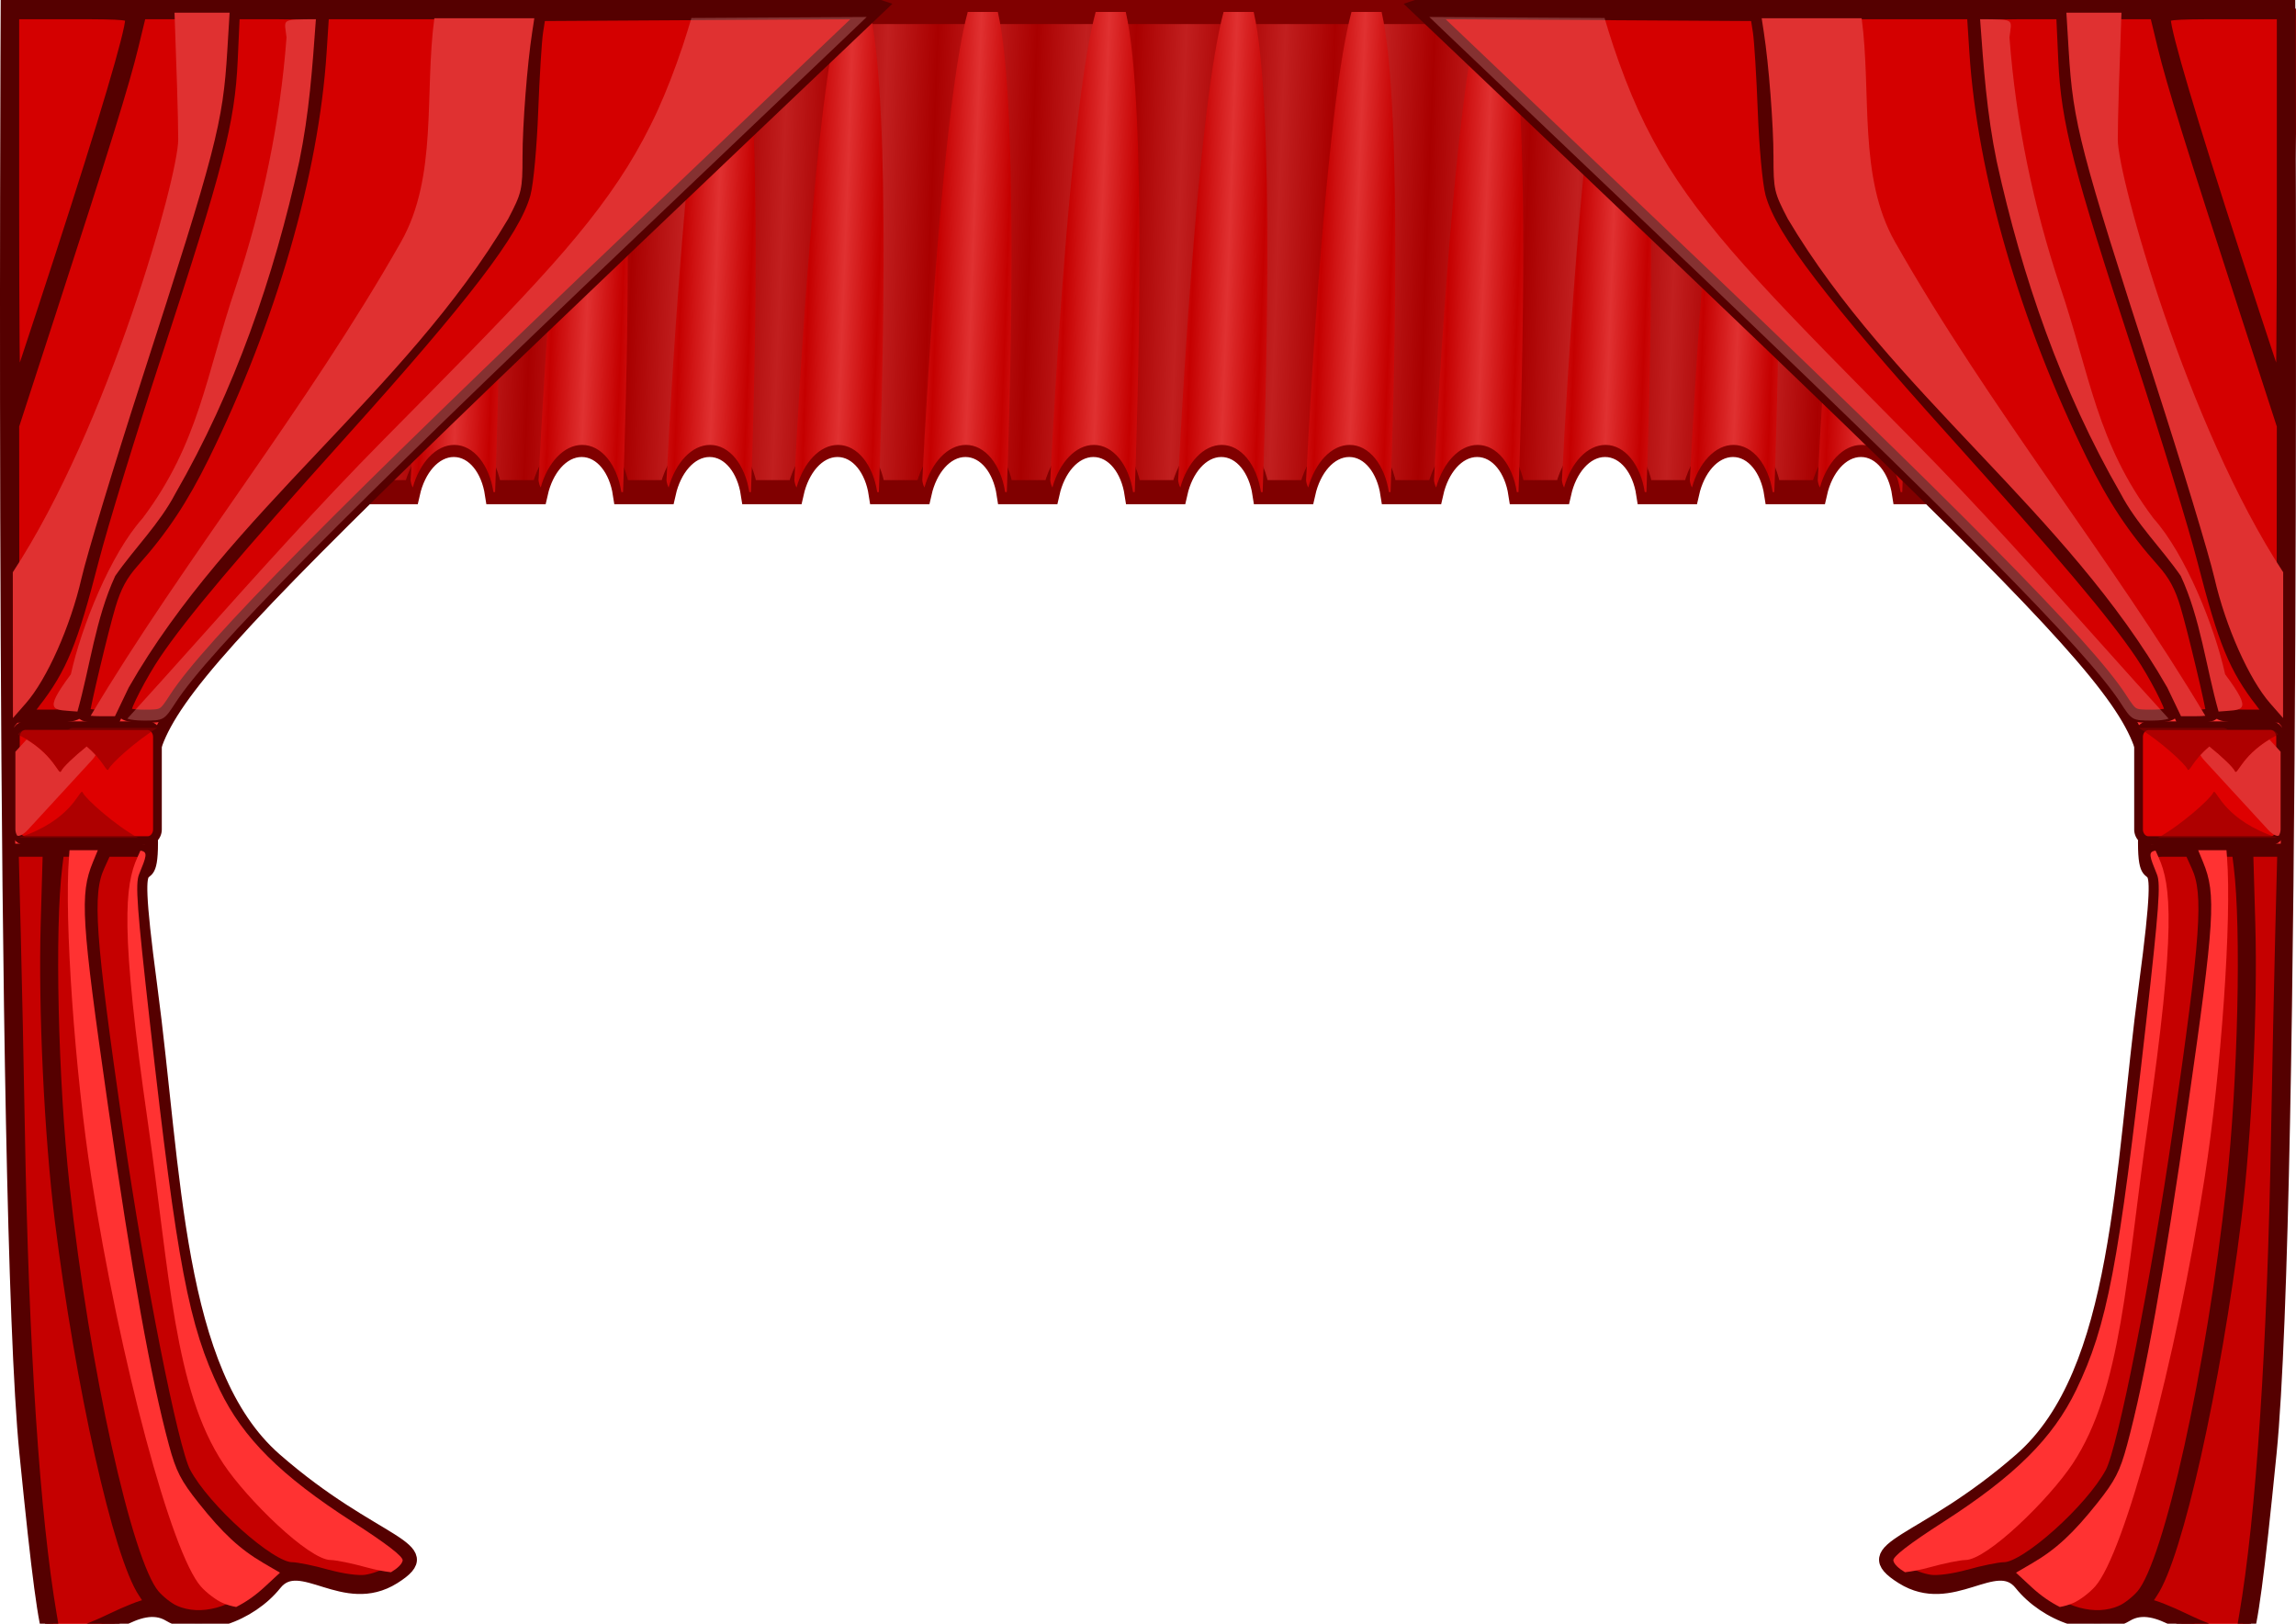 <?xml version="1.0" encoding="UTF-8"?>
<svg viewBox="0 0 1052.362 744.094" preserveAspectRatio='none'    xmlns="http://www.w3.org/2000/svg" xmlns:xlink="http://www.w3.org/1999/xlink">
 <defs>
  <linearGradient id="c" x1="10.235" x2="33.412" gradientUnits="userSpaceOnUse" spreadMethod="reflect">
   <stop stop-color="#a90000" offset="0"/>
   <stop stop-color="#c11f1f" offset="1"/>
  </linearGradient>
  <linearGradient id="b" x1="29.554" x2="45.839" gradientUnits="userSpaceOnUse" spreadMethod="reflect">
   <stop stop-color="#e03131" offset="0"/>
   <stop stop-color="#c50000" offset="1"/>
  </linearGradient>
 </defs>
 <g transform="matrix(.982 0 -.05 1.382 -4.098 407.43)">
  <path d="m14.156-290.84c-2.494 0-4.5 2.326-4.5 5.188v148.88c0 1.414 0.484 2.694 1.281 3.625 2.824-8.239 10.086-14.125 18.625-14.125 9.061 0 16.689 6.619 19.094 15.656h21.5c2.405-9.037 10.033-15.656 19.094-15.656s16.689 6.619 19.094 15.656h21.531c2.405-9.037 10.033-15.656 19.094-15.656s16.689 6.619 19.094 15.656h21.531c2.405-9.037 10.033-15.656 19.094-15.656s16.665 6.619 19.062 15.656h21.531c2.405-9.037 10.033-15.656 19.094-15.656s16.689 6.619 19.094 15.656h21.531c2.405-9.037 10.033-15.656 19.094-15.656s16.689 6.619 19.094 15.656h21.531c2.397-9.037 10.001-15.656 19.062-15.656s16.689 6.619 19.094 15.656h21.531c2.405-9.037 10.033-15.656 19.094-15.656s16.689 6.619 19.094 15.656h21.531c2.405-9.037 10.033-15.656 19.094-15.656s16.689 6.619 19.094 15.656h21.5c2.405-9.037 10.033-15.656 19.094-15.656s16.689 6.619 19.094 15.656h21.531c2.405-9.037 10.033-15.656 19.094-15.656s16.689 6.619 19.094 15.656h21.531c2.405-9.037 10.033-15.656 19.094-15.656s16.689 6.619 19.094 15.656h21.5c2.405-9.037 10.033-15.656 19.094-15.656s16.689 6.619 19.094 15.656h21.531c2.405-9.037 10.033-15.656 19.094-15.656s16.689 6.619 19.094 15.656h21.531c2.405-9.037 10.033-15.656 19.094-15.656s16.665 6.619 19.062 15.656h21.531c2.405-9.037 10.033-15.656 19.094-15.656s16.689 6.619 19.094 15.656h21.531c2.405-9.037 10.033-15.656 19.094-15.656s16.689 6.619 19.094 15.656h21.531c2.397-9.037 10.001-15.656 19.062-15.656 5.73 0 10.866 2.649 14.5 6.875v-145.25c0-2.861-2.006-5.188-4.5-5.188h-1040.4z" fill="url(#c)" fill-rule="evenodd" stroke="#800000" stroke-width="8"/>
  <path id="a" d="m23.094-290.84c-9.811 29.717-12.682 123.89-13.281 155.28 0.192 0.921 0.567 1.754 1.125 2.406 2.824-8.239 10.086-14.125 18.625-14.125 9.061 0 16.689 6.619 19.094 15.656h0.781c-0.003-24.644-0.477-127.7-12.281-159.22h-14.062z" fill="url(#b)" fill-rule="evenodd"/>
  <use transform="translate(59.707)" width="1052.362" height="744.094" xlink:href="#a"/>
  <use transform="translate(119.41)" width="1052.362" height="744.094" xlink:href="#a"/>
  <use transform="translate(179.12)" width="1052.362" height="744.094" xlink:href="#a"/>
  <use transform="translate(238.83)" width="1052.362" height="744.094" xlink:href="#a"/>
  <use transform="translate(298.54)" width="1052.362" height="744.094" xlink:href="#a"/>
  <use transform="translate(358.24)" width="1052.362" height="744.094" xlink:href="#a"/>
  <use transform="translate(417.95)" width="1052.362" height="744.094" xlink:href="#a"/>
  <use transform="translate(477.66)" width="1052.362" height="744.094" xlink:href="#a"/>
  <use transform="translate(537.37)" width="1052.362" height="744.094" xlink:href="#a"/>
  <use transform="translate(597.07)" width="1052.362" height="744.094" xlink:href="#a"/>
  <use transform="translate(656.78)" width="1052.362" height="744.094" xlink:href="#a"/>
  <use transform="translate(716.49)" width="1052.362" height="744.094" xlink:href="#a"/>
  <use transform="translate(776.19)" width="1052.362" height="744.094" xlink:href="#a"/>
  <use transform="translate(835.9)" width="1052.362" height="744.094" xlink:href="#a"/>
  <use transform="translate(895.61)" width="1052.362" height="744.094" xlink:href="#a"/>
  <use transform="translate(955.32)" width="1052.362" height="744.094" xlink:href="#a"/>
  <use transform="translate(1015)" width="1052.362" height="744.094" xlink:href="#a"/>
 </g>
 <g transform="translate(.46,4.62)">
  <path d="m2.844-1.625s-2.835 548.59 8.594 662.88 11.415 85.687 22.844 85.688 28.589-19.978 42.875-11.406 37.134 4e-3 48.562-14.281 31.424 11.411 54.281-2.875-8.567-14.281-54.281-54.281-45.728-131.44-57.156-217.16c-10.499-78.74 0.698-34.569 0.375-66.719 1.631-0.775 2.75-2.624 2.75-4.781v-40.938c14.002-34.884 76.274-93.882 331.16-336.12h-400z" fill="#ff3232" fill-rule="evenodd"/>
  <path d="m402.86-1.62c-345.71 328.57-337.14 320-334.29 371.43s-11.429-8.571 0 77.143 11.429 177.14 57.143 217.14 77.143 40 54.286 54.286-42.857-11.429-54.286 2.857-34.286 22.857-48.571 14.286-31.429 11.429-42.857 11.429-11.429 28.571-22.857-85.714-8.571-662.86-8.571-662.86h400z" fill="none" stroke="#500" stroke-width="6"/>
  <path d="m11.096 327.96h56.102a4.502 5.164 0 0 1 4.502 5.164v42.326a4.502 5.164 0 0 1 -4.502 5.164h-56.102a4.502 5.164 0 0 1 -4.502 -5.164v-42.326a4.502 5.164 0 0 1 4.502 -5.164" fill="#de0000" fill-rule="evenodd" stroke="#500" stroke-width="4"/>
  <path d="m56.505 321.7c0-2.776 7.652-17.526 13.878-26.75 12.433-18.42 35.653-45.93 85.977-101.86 55.898-62.126 78.735-91.975 83.403-109.01 1.31-4.781 2.868-21.742 3.463-37.692s1.62-32.454 2.28-36.675l1.2-7.676 75.042-0.445 75.042-0.445-5.103 4.902c-2.807 2.696-47.706 45.45-99.777 95.007-135.98 129.42-196.62 190.75-211.85 214.26-5.306 8.189-5.454 8.274-14.456 8.274-5.501 0-9.095-0.745-9.095-1.885z" fill="#d40000" stroke="#500" stroke-width="6"/>
  <path d="m37.756 322.31c0.035-2.915 8.491-38.365 11.808-49.502 2.623-8.809 5.553-14.231 10.96-20.282 13.208-14.782 22.409-28.661 32.145-48.492 30.524-62.171 49.994-129.32 53.58-184.8l1.167-18.053h97.03l-0.987 6.397c-2.273 14.723-4.43 42.8-4.43 57.661 0 15.144-0.324 16.56-6.554 28.598-9.967 19.261-28.301 42.041-81.255 100.96-64.898 72.206-82.516 94.171-92.694 115.57l-6.287 13.215-7.25 5e-3c-3.987 3e-3 -7.243-0.571-7.234-1.274z" fill="#d40000" stroke="#500" stroke-width="6"/>
  <path d="m15.104 317.19c12.303-15.921 17.078-27.565 26.757-65.248 3.976-15.48 17.003-57.979 28.947-94.44 28.204-86.095 33.395-106.23 34.689-134.57l0.993-21.749h19.36c10.648 0 19.357 0.576 19.354 1.279-0.033 7.129-4.136 43.662-6.18 55.013-12.907 71.693-47.771 157-77.735 190.2-10.68 11.834-12.191 15.366-19.366 45.29-3.476 14.495-6.582 27.315-6.902 28.488-0.397 1.451-4.459 2.132-12.721 2.132h-12.138l4.943-6.397z" fill="#d40000" stroke="#500" stroke-width="6"/>
  <path d="m5.394 257.41-0.064-67.035 16.464-50.668c25.218-77.606 34.155-106.41 38.215-123.17l3.719-15.35h41.058l-1.071 17.507c-2.035 33.269-5.074 44.94-39.185 150.52-12.731 39.405-25.179 80.473-27.662 91.262-5.066 22.014-15.812 46.157-25.435 57.146l-5.976 6.823-0.064-67.035z" fill="#d40000" stroke="#500" stroke-width="6"/>
  <path d="m5.33 90.174v-88.988h27.293c25.309 0 27.293 0.227 27.293 3.121 0 6.068-11.916 46.261-32.454 109.46-11.432 35.183-21.089 64.289-21.46 64.68s-0.673-39.334-0.673-88.277v-1.7e-5z" fill="#d40000" stroke="#500" stroke-width="6"/>
  <path d="m149.47 717.63c-6.567-1.825-13.931-3.338-16.364-3.363-10.072-0.102-40.002-26.912-49.094-43.976-5.797-10.879-21.1-88.25-30.954-156.5-12.981-89.908-14.311-108.83-8.542-121.54l3.291-7.25h9.664c10.553 0 10.389-0.316 5.773 11.128-1.741 4.317-0.922 15.435 5.03 68.233 12.497 110.86 17.765 138.52 31.996 167.98 10.668 22.089 28.027 39.337 60.794 60.407 15.806 10.163 23.366 16.003 23.023 17.784-0.669 3.473-9.186 8.307-16.705 9.482-3.508 0.548-10.895-0.435-17.911-2.385v-4e-5z" fill="#c50000" stroke="#500" stroke-width="6"/>
  <path d="m79.449 734c-2.861-1.246-7.203-4.643-9.648-7.549-12.775-15.183-32.184-103.13-41.361-187.41-5.301-48.689-6.883-118.32-3.335-146.79l0.903-7.25h18.381l-2.281 5.544c-6.041 14.684-5.327 26.252 6.876 111.31 11.003 76.694 19.696 125.04 28.022 155.84 3.219 11.909 5.452 16.268 13.548 26.44 11.106 13.956 18.89 21.16 29.721 27.507l7.613 4.462-7.263 6.695c-13.308 12.267-28.96 16.526-41.176 11.205l-1.7e-5 -3e-5z" fill="#c50000" stroke="#500" stroke-width="6"/>
  <path d="m22.634 736.02c-7.864-46.106-12.916-122.56-14.685-222.23-0.516-29.084-1.37-69.961-1.898-90.836l-0.959-37.955h17.073l-0.974 33.69c-1.125 38.911 1.622 96.874 6.429 135.68 9.459 76.361 26.823 153.92 38.223 170.71 3.725 5.488 3.86 6.198 1.182 6.198-1.663 0-9.124 2.95-16.58 6.554-7.456 3.605-16.353 7.079-19.771 7.719l-6.214 1.165-1.826-10.705z" fill="#c50000" stroke="#500" stroke-width="6"/>
  <path d="m57.906 324.72c1.504 0.53 4.123 0.875 7.688 0.875 9.002 0 9.162-0.092 14.469-8.281 15.234-23.51 75.866-84.834 211.84-214.25 52.071-49.558 96.975-92.304 99.781-95l5.094-4.906-75.031 0.438-5.281 0.031c-1.325 4.368-2.648 8.738-4 12.781-1.795 5.368-3.63 10.447-5.531 15.344s-3.866 9.613-5.938 14.156-4.255 8.912-6.562 13.219-4.735 8.531-7.344 12.719-5.399 8.346-8.375 12.531-6.155 8.418-9.562 12.719-7.033 8.686-10.938 13.219-8.096 9.212-12.562 14.094c-8.934 9.764-19.051 20.323-30.625 32.188s-24.607 25.035-39.344 39.938c-7.656 7.742-15.236 15.592-22.719 23.5s-14.868 15.868-22.125 23.781c-14.515 15.826-28.513 31.489-41.812 46.375-11.023 12.337-21.199 23.646-31.125 34.531z" fill="#ffacac" fill-opacity=".285"/>
  <path d="m198.62 3.746c-4.621 34.316 1.674 72.586-15.267 102.46-43.054 75.922-99.868 146.09-142.26 217.2 1.126 0.126 2.474 0.187 3.906 0.186h7.25l6.281-13.114c45.91-80.335 126.83-135.3 173.94-214.81 6.229-11.942 6.562-13.343 6.562-28.367 0-14.743 2.165-42.592 4.438-57.199l0.969-6.355h-45.812z" fill="#e03131"/>
  <path d="m130.87 12.474c-2.902 38.874-10.909 77.221-23.204 114.19-13.761 40.652-16.78 71.651-42.759 106.21-14.769 16.487-28.12 49.818-32.886 71.511-13.311 17.907-8.023 16.098 3.011 17.085 5.832-20.665 8.258-42.54 17.318-62.143 8.874-12.793 20.272-23.816 27.574-37.771 27.154-47.134 45.154-99.207 56.797-152.21 4.537-22.023 6.001-42.763 7.614-65.168-16.509 0.12-14.424-0.211-13.465 8.299z" fill="#e03131"/>
  <path d="m79.531 1.188c0.858 23.151 1.688 47.895 1.688 58.219 0 16.806-31.794 131.17-75.812 198.22l0.062 66.812 5.969-6.812c9.624-10.989 20.372-35.143 25.438-57.156 2.483-10.789 14.925-51.845 27.656-91.25 34.111-105.58 37.152-117.26 39.188-150.53l1.062-17.5h-25.25z" fill="#e03131"/>
  <path d="m63.906 385.19-1.375 3.062c-5.769 12.709-8.068 32.528 4.913 122.44 9.854 68.254 11.872 121.5 34.556 155.6 10.71 16.099 39.021 43.898 49.094 44 2.433 0.025 9.807 1.519 16.375 3.344 3.893 1.082 7.886 1.86 11.281 2.25 2.919-1.728 5.026-3.691 5.344-5.344 0.343-1.781-7.226-7.618-23.031-17.781-32.766-21.069-50.113-38.318-60.781-60.406-14.231-29.466-19.503-57.109-32-167.97-5.952-52.799-6.773-63.933-5.031-68.25 3.328-8.25 4.304-10.387 0.656-10.938z" fill="#ff3232"/>
  <path d="m31.406 385-0.25 3.25c-2.202 28.475 2.647 98.092 10.25 146.78 13.161 84.286 36.726 172.22 50.219 187.41 2.583 2.906 7.111 6.316 10.031 7.562 1.977 0.844 4.021 1.444 6.125 1.812 4.385-2.214 8.735-5.213 12.844-9l7.25-6.719-7.594-4.438c-10.831-6.347-18.612-13.575-29.719-27.531-8.095-10.173-10.344-14.528-13.562-26.438-8.326-30.805-16.997-79.149-28-155.84-12.203-85.054-12.948-96.628-6.906-111.31l2.281-5.531h-12.969z" fill="#ff3232"/>
  <path d="m11.75 334.25-5.156 5.625v35.562c0 1.037 0.295 2.005 0.75 2.812 0.844 0.644 3.025-0.481 4.969-2.594l29.375-31.938c0.714-0.776 1.276-1.575 1.688-2.312-1.128-1.245-2.472-2.588-4.125-3.969-6.007 4.827-10.908 9.593-11.688 11.281-1.1 2.383-2.711-6.468-15.812-14.469z" fill="#e03131" fill-rule="evenodd"/>
  <path d="m37.138 358.25c-1.528-0.23-5.263 13.181-28.812 20.938 0.34 0.094 0.696 0.156 1.062 0.156h53.469c-10.554-5.771-24.032-17.809-25.375-20.719-0.113-0.245-0.209-0.355-0.344-0.375z" fill="#890000" fill-opacity=".557" fill-rule="evenodd"/>
  <path d="m33.219 328.94c-0.945-1e-5 -1.812 0.316-2.531 0.875h-19.219c-1.535 0-2.876 0.849-3.688 2.188 16.828 8.458 18.578 19.326 19.781 16.719 0.779-1.688 5.681-6.455 11.688-11.281 7.912 6.607 9.148 12.387 10.062 10.406 1.214-2.631 12.356-12.729 22.281-18.906h-38.375z" fill="#890000" fill-opacity=".557" fill-rule="evenodd"/>
 </g>
 <g transform="matrix(-1 0 0 1 1051.9 4.62)">
  <path d="m2.844-1.625s-2.835 548.59 8.594 662.88 11.415 85.687 22.844 85.688 28.589-19.978 42.875-11.406 37.134 4e-3 48.562-14.281 31.424 11.411 54.281-2.875-8.567-14.281-54.281-54.281-45.728-131.44-57.156-217.16c-10.499-78.74 0.698-34.569 0.375-66.719 1.631-0.775 2.75-2.624 2.75-4.781v-40.938c14.002-34.884 76.274-93.882 331.16-336.12h-400z" fill="#ff3232" fill-rule="evenodd"/>
  <path d="m402.86-1.62c-345.71 328.57-337.14 320-334.29 371.43s-11.429-8.571 0 77.143 11.429 177.14 57.143 217.14 77.143 40 54.286 54.286-42.857-11.429-54.286 2.857-34.286 22.857-48.571 14.286-31.429 11.429-42.857 11.429-11.429 28.571-22.857-85.714-8.571-662.86-8.571-662.86h400z" fill="none" stroke="#500" stroke-width="6"/>
  <path d="m11.096 327.96h56.102a4.502 5.164 0 0 1 4.502 5.164v42.326a4.502 5.164 0 0 1 -4.502 5.164h-56.102a4.502 5.164 0 0 1 -4.502 -5.164v-42.326a4.502 5.164 0 0 1 4.502 -5.164" fill="#de0000" fill-rule="evenodd" stroke="#500" stroke-width="4"/>
  <path d="m56.505 321.7c0-2.776 7.652-17.526 13.878-26.75 12.433-18.42 35.653-45.93 85.977-101.86 55.898-62.126 78.735-91.975 83.403-109.01 1.31-4.781 2.868-21.742 3.463-37.692s1.62-32.454 2.28-36.675l1.2-7.676 75.042-0.445 75.042-0.445-5.103 4.902c-2.807 2.696-47.706 45.45-99.777 95.007-135.98 129.42-196.62 190.75-211.85 214.26-5.306 8.189-5.454 8.274-14.456 8.274-5.501 0-9.095-0.745-9.095-1.885z" fill="#d40000" stroke="#500" stroke-width="6"/>
  <path d="m37.756 322.31c0.035-2.915 8.491-38.365 11.808-49.502 2.623-8.809 5.553-14.231 10.96-20.282 13.208-14.782 22.409-28.661 32.145-48.492 30.524-62.171 49.994-129.32 53.58-184.8l1.167-18.053h97.03l-0.987 6.397c-2.273 14.723-4.43 42.8-4.43 57.661 0 15.144-0.324 16.56-6.554 28.598-9.967 19.261-28.301 42.041-81.255 100.96-64.898 72.206-82.516 94.171-92.694 115.57l-6.287 13.215-7.25 5e-3c-3.987 3e-3 -7.243-0.571-7.234-1.274z" fill="#d40000" stroke="#500" stroke-width="6"/>
  <path d="m15.104 317.19c12.303-15.921 17.078-27.565 26.757-65.248 3.976-15.48 17.003-57.979 28.947-94.44 28.204-86.095 33.395-106.23 34.689-134.57l0.993-21.749h19.36c10.648 0 19.357 0.576 19.354 1.279-0.033 7.129-4.136 43.662-6.18 55.013-12.907 71.693-47.771 157-77.735 190.2-10.68 11.834-12.191 15.366-19.366 45.29-3.476 14.495-6.582 27.315-6.902 28.488-0.397 1.451-4.459 2.132-12.721 2.132h-12.138l4.943-6.397z" fill="#d40000" stroke="#500" stroke-width="6"/>
  <path d="m5.394 257.41-0.064-67.035 16.464-50.668c25.218-77.606 34.155-106.41 38.215-123.17l3.719-15.35h41.058l-1.071 17.507c-2.035 33.269-5.074 44.94-39.185 150.52-12.731 39.405-25.179 80.473-27.662 91.262-5.066 22.014-15.812 46.157-25.435 57.146l-5.976 6.823-0.064-67.035z" fill="#d40000" stroke="#500" stroke-width="6"/>
  <path d="m5.33 90.174v-88.988h27.293c25.309 0 27.293 0.227 27.293 3.121 0 6.068-11.916 46.261-32.454 109.46-11.432 35.183-21.089 64.289-21.46 64.68s-0.673-39.334-0.673-88.277v-1.7e-5z" fill="#d40000" stroke="#500" stroke-width="6"/>
  <path d="m149.47 717.63c-6.567-1.825-13.931-3.338-16.364-3.363-10.072-0.102-40.002-26.912-49.094-43.976-5.797-10.879-21.1-88.25-30.954-156.5-12.981-89.908-14.311-108.83-8.542-121.54l3.291-7.25h9.664c10.553 0 10.389-0.316 5.773 11.128-1.741 4.317-0.922 15.435 5.03 68.233 12.497 110.86 17.765 138.52 31.996 167.98 10.668 22.089 28.027 39.337 60.794 60.407 15.806 10.163 23.366 16.003 23.023 17.784-0.669 3.473-9.186 8.307-16.705 9.482-3.508 0.548-10.895-0.435-17.911-2.385v-4e-5z" fill="#c50000" stroke="#500" stroke-width="6"/>
  <path d="m79.449 734c-2.861-1.246-7.203-4.643-9.648-7.549-12.775-15.183-32.184-103.13-41.361-187.41-5.301-48.689-6.883-118.32-3.335-146.79l0.903-7.25h18.381l-2.281 5.544c-6.041 14.684-5.327 26.252 6.876 111.31 11.003 76.694 19.696 125.04 28.022 155.84 3.219 11.909 5.452 16.268 13.548 26.44 11.106 13.956 18.89 21.16 29.721 27.507l7.613 4.462-7.263 6.695c-13.308 12.267-28.96 16.526-41.176 11.205l-1.7e-5 -3e-5z" fill="#c50000" stroke="#500" stroke-width="6"/>
  <path d="m22.634 736.02c-7.864-46.106-12.916-122.56-14.685-222.23-0.516-29.084-1.37-69.961-1.898-90.836l-0.959-37.955h17.073l-0.974 33.69c-1.125 38.911 1.622 96.874 6.429 135.68 9.459 76.361 26.823 153.92 38.223 170.71 3.725 5.488 3.86 6.198 1.182 6.198-1.663 0-9.124 2.95-16.58 6.554-7.456 3.605-16.353 7.079-19.771 7.719l-6.214 1.165-1.826-10.705z" fill="#c50000" stroke="#500" stroke-width="6"/>
  <path d="m57.906 324.72c1.504 0.53 4.123 0.875 7.688 0.875 9.002 0 9.162-0.092 14.469-8.281 15.234-23.51 75.866-84.834 211.84-214.25 52.071-49.558 96.975-92.304 99.781-95l5.094-4.906-75.031 0.438-5.281 0.031c-1.325 4.368-2.648 8.738-4 12.781-1.795 5.368-3.63 10.447-5.531 15.344s-3.866 9.613-5.938 14.156-4.255 8.912-6.562 13.219-4.735 8.531-7.344 12.719-5.399 8.346-8.375 12.531-6.155 8.418-9.562 12.719-7.033 8.686-10.938 13.219-8.096 9.212-12.562 14.094c-8.934 9.764-19.051 20.323-30.625 32.188s-24.607 25.035-39.344 39.938c-7.656 7.742-15.236 15.592-22.719 23.5s-14.868 15.868-22.125 23.781c-14.515 15.826-28.513 31.489-41.812 46.375-11.023 12.337-21.199 23.646-31.125 34.531z" fill="#ffacac" fill-opacity=".285"/>
  <path d="m198.62 3.746c-4.621 34.316 1.674 72.586-15.267 102.46-43.054 75.922-99.868 146.09-142.26 217.2 1.126 0.126 2.474 0.187 3.906 0.186h7.25l6.281-13.114c45.91-80.335 126.83-135.3 173.94-214.81 6.229-11.942 6.562-13.343 6.562-28.367 0-14.743 2.165-42.592 4.438-57.199l0.969-6.355h-45.812z" fill="#e03131"/>
  <path d="m130.87 12.474c-2.902 38.874-10.909 77.221-23.204 114.19-13.761 40.652-16.78 71.651-42.759 106.21-14.769 16.487-28.12 49.818-32.886 71.511-13.311 17.907-8.023 16.098 3.011 17.085 5.832-20.665 8.258-42.54 17.318-62.143 8.874-12.793 20.272-23.816 27.574-37.771 27.154-47.134 45.154-99.207 56.797-152.21 4.537-22.023 6.001-42.763 7.614-65.168-16.509 0.12-14.424-0.211-13.465 8.299z" fill="#e03131"/>
  <path d="m79.531 1.188c0.858 23.151 1.688 47.895 1.688 58.219 0 16.806-31.794 131.17-75.812 198.22l0.062 66.812 5.969-6.812c9.624-10.989 20.372-35.143 25.438-57.156 2.483-10.789 14.925-51.845 27.656-91.25 34.111-105.58 37.152-117.26 39.188-150.53l1.062-17.5h-25.25z" fill="#e03131"/>
  <path d="m63.906 385.19-1.375 3.062c-5.769 12.709-8.068 32.528 4.913 122.44 9.854 68.254 11.872 121.5 34.556 155.6 10.71 16.099 39.021 43.898 49.094 44 2.433 0.025 9.807 1.519 16.375 3.344 3.893 1.082 7.886 1.86 11.281 2.25 2.919-1.728 5.026-3.691 5.344-5.344 0.343-1.781-7.226-7.618-23.031-17.781-32.766-21.069-50.113-38.318-60.781-60.406-14.231-29.466-19.503-57.109-32-167.97-5.952-52.799-6.773-63.933-5.031-68.25 3.328-8.25 4.304-10.387 0.656-10.938z" fill="#ff3232"/>
  <path d="m31.406 385-0.25 3.25c-2.202 28.475 2.647 98.092 10.25 146.78 13.161 84.286 36.726 172.22 50.219 187.41 2.583 2.906 7.111 6.316 10.031 7.562 1.977 0.844 4.021 1.444 6.125 1.812 4.385-2.214 8.735-5.213 12.844-9l7.25-6.719-7.594-4.438c-10.831-6.347-18.612-13.575-29.719-27.531-8.095-10.173-10.344-14.528-13.562-26.438-8.326-30.805-16.997-79.149-28-155.84-12.203-85.054-12.948-96.628-6.906-111.31l2.281-5.531h-12.969z" fill="#ff3232"/>
  <path d="m11.75 334.25-5.156 5.625v35.562c0 1.037 0.295 2.005 0.75 2.812 0.844 0.644 3.025-0.481 4.969-2.594l29.375-31.938c0.714-0.776 1.276-1.575 1.688-2.312-1.128-1.245-2.472-2.588-4.125-3.969-6.007 4.827-10.908 9.593-11.688 11.281-1.1 2.383-2.711-6.468-15.812-14.469z" fill="#e03131" fill-rule="evenodd"/>
  <path d="m37.138 358.25c-1.528-0.23-5.263 13.181-28.812 20.938 0.34 0.094 0.696 0.156 1.062 0.156h53.469c-10.554-5.771-24.032-17.809-25.375-20.719-0.113-0.245-0.209-0.355-0.344-0.375z" fill="#890000" fill-opacity=".557" fill-rule="evenodd"/>
  <path d="m33.219 328.94c-0.945-1e-5 -1.812 0.316-2.531 0.875h-19.219c-1.535 0-2.876 0.849-3.688 2.188 16.828 8.458 18.578 19.326 19.781 16.719 0.779-1.688 5.681-6.455 11.688-11.281 7.912 6.607 9.148 12.387 10.062 10.406 1.214-2.631 12.356-12.729 22.281-18.906h-38.375z" fill="#890000" fill-opacity=".557" fill-rule="evenodd"/>
 </g>
</svg>

